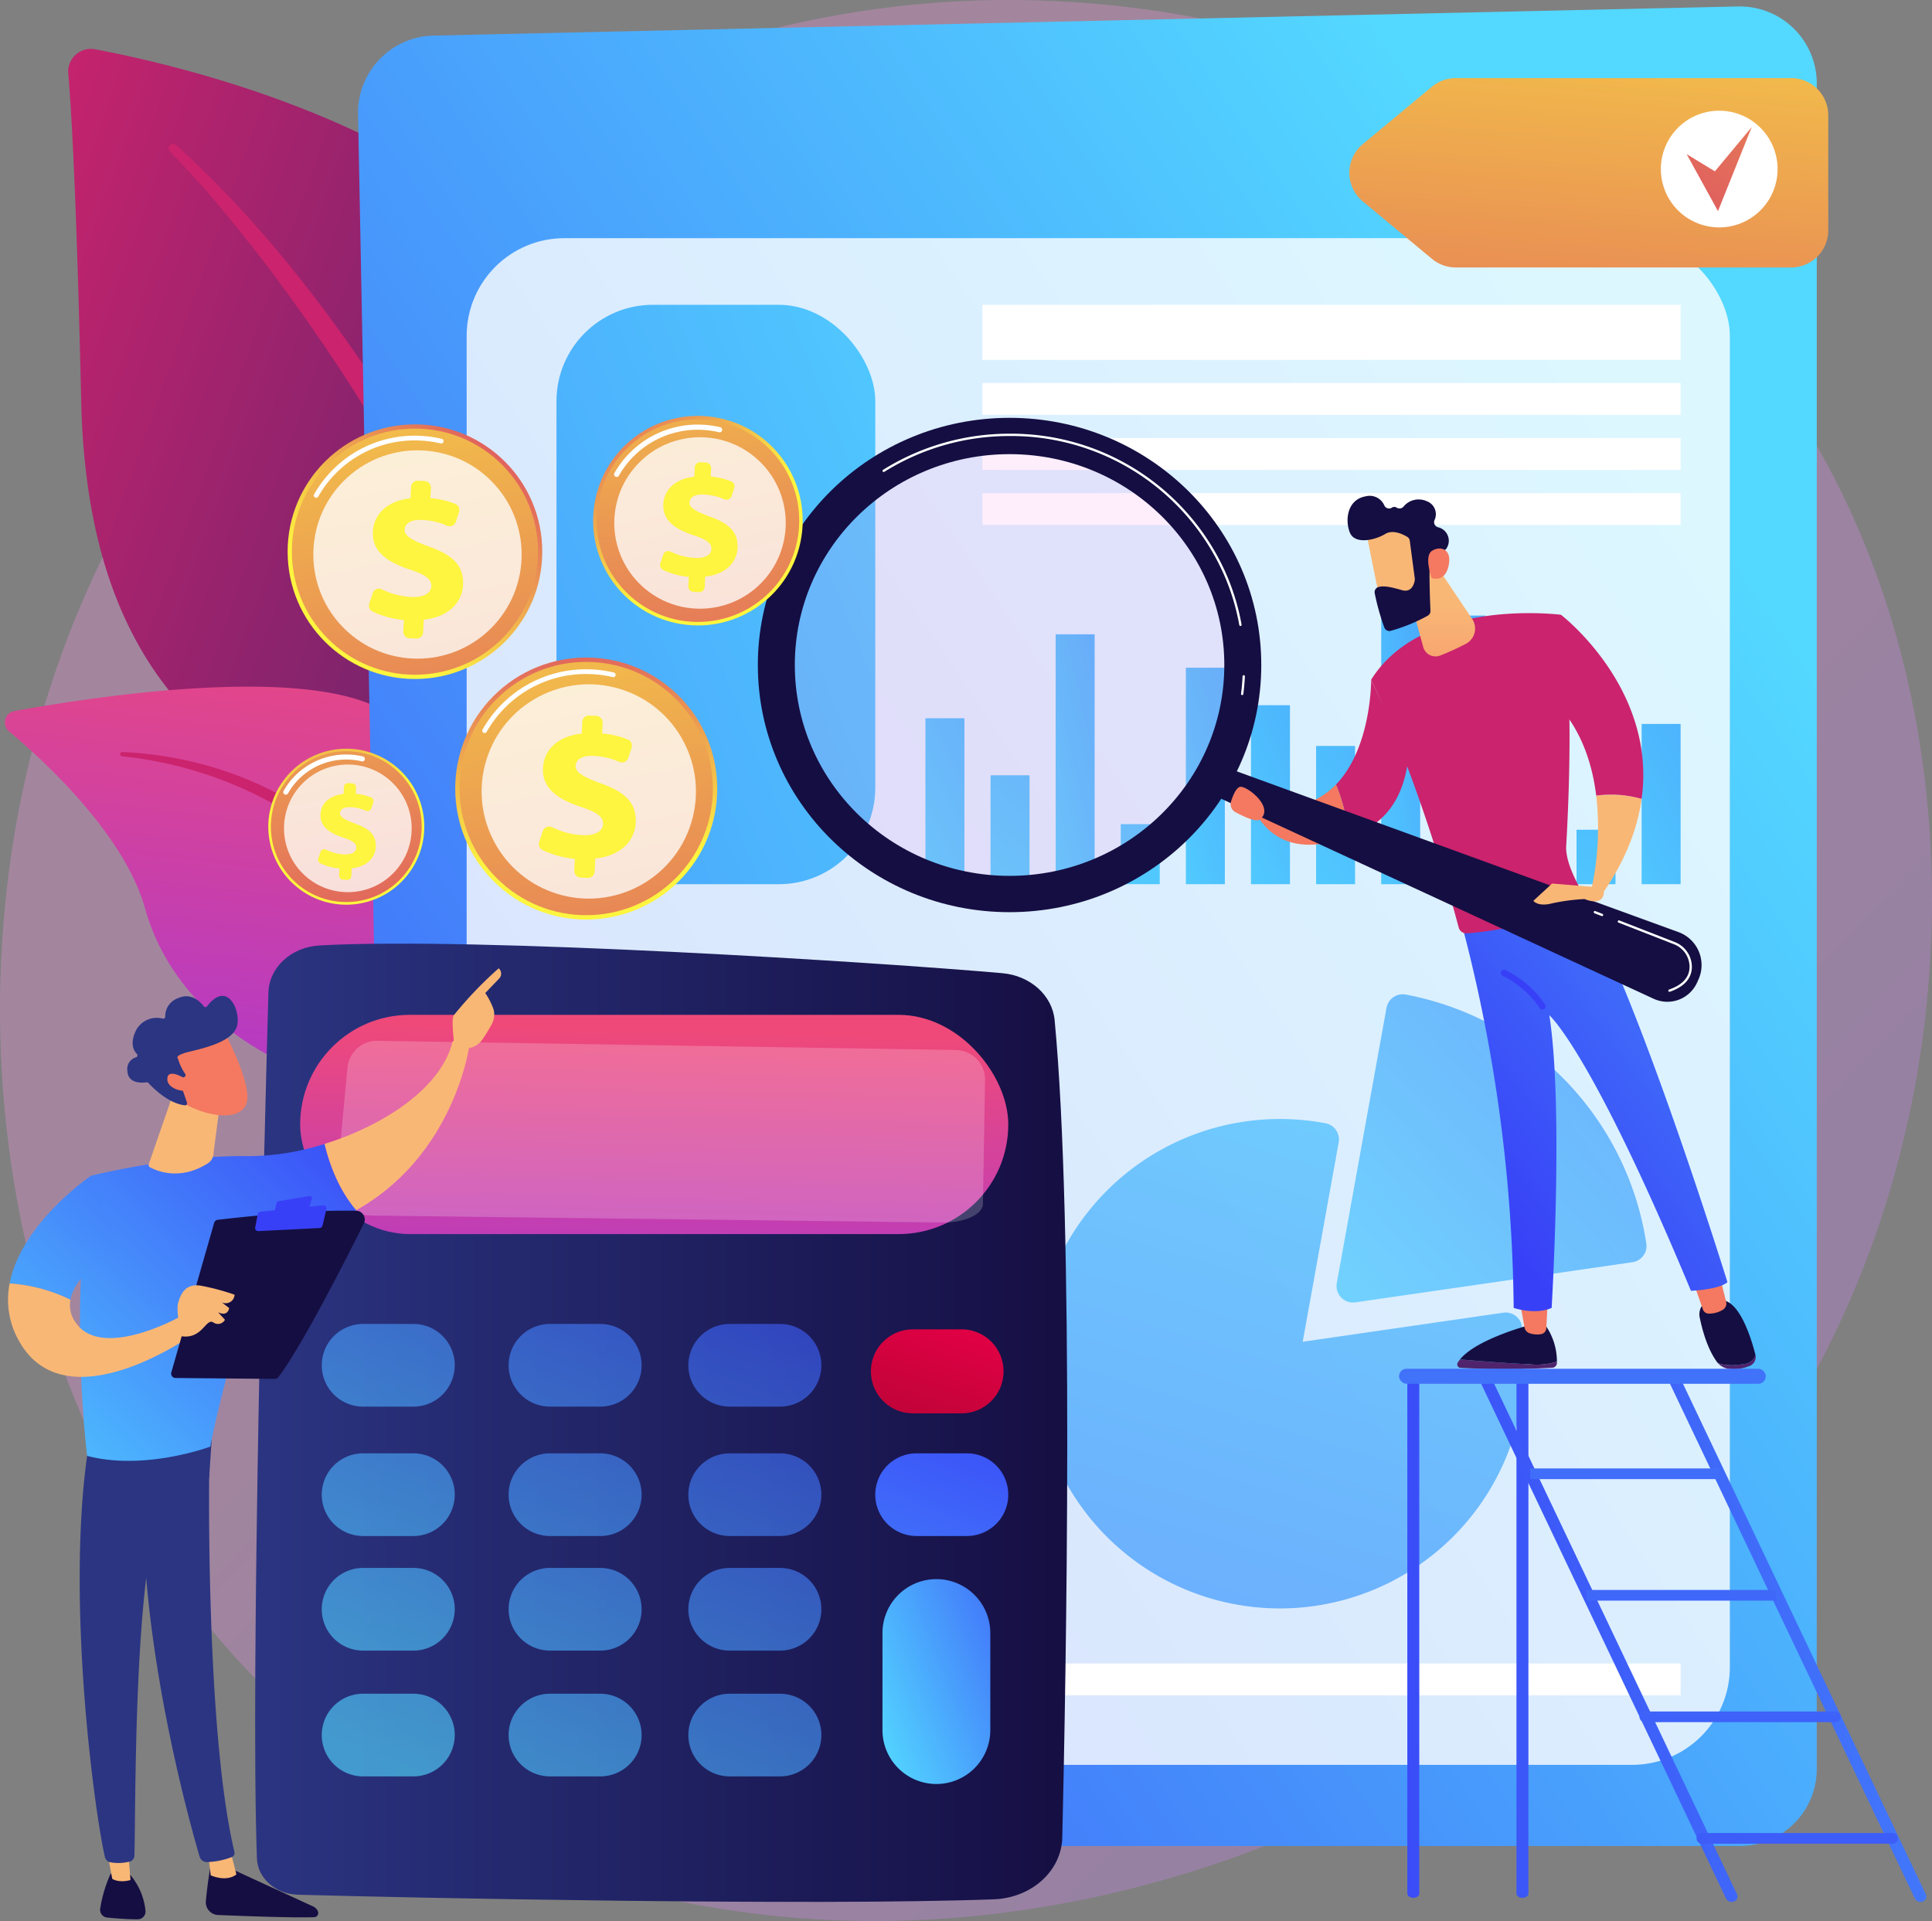 <svg xmlns="http://www.w3.org/2000/svg" xmlns:xlink="http://www.w3.org/1999/xlink" width="391.435" height="389.245" viewBox="0 0 391.435 389.245">
  <rect x="0" y="0" width="391.435" height="389.245" fill="#808080" stroke="none"/>
  <defs>
    <linearGradient id="linear-gradient" x1="1.082" y1="1.018" x2="0.336" y2="0.362" gradientUnits="objectBoundingBox">
      <stop offset="0" stop-color="#b37cff"/>
      <stop offset="1" stop-color="#f895e7"/>
    </linearGradient>
    <linearGradient id="linear-gradient-2" x1="-0.087" y1="0.034" x2="0.988" y2="0.705" gradientUnits="objectBoundingBox">
      <stop offset="0" stop-color="#cb236d"/>
      <stop offset="1" stop-color="#4c246d"/>
    </linearGradient>
    <linearGradient id="linear-gradient-3" x1="-4.517" y1="0.212" x2="-10.222" y2="1.858" xlink:href="#linear-gradient-2"/>
    <linearGradient id="linear-gradient-4" x1="0.497" y1="0.55" x2="0.551" y2="-0.078" gradientUnits="objectBoundingBox">
      <stop offset="0" stop-color="#a737d5"/>
      <stop offset="1" stop-color="#ef497a"/>
    </linearGradient>
    <linearGradient id="linear-gradient-5" x1="-4.891" y1="0.114" x2="-8.132" y2="2.456" xlink:href="#linear-gradient-2"/>
    <linearGradient id="linear-gradient-6" x1="0.867" y1="0.198" x2="-0.218" y2="1.115" gradientUnits="objectBoundingBox">
      <stop offset="0" stop-color="#53d8ff"/>
      <stop offset="1" stop-color="#3840f7"/>
    </linearGradient>
    <linearGradient id="linear-gradient-7" x1="-0.113" y1="1.858" x2="4.293" y2="-7.9" xlink:href="#linear-gradient-6"/>
    <linearGradient id="linear-gradient-8" x1="-0.054" y1="2.37" x2="4.356" y2="-12.512" xlink:href="#linear-gradient-6"/>
    <linearGradient id="linear-gradient-9" x1="-0.26" y1="1.618" x2="4.143" y2="-4.858" xlink:href="#linear-gradient-6"/>
    <linearGradient id="linear-gradient-10" x1="-0.024" y1="3.707" x2="4.396" y2="-23.351" xlink:href="#linear-gradient-6"/>
    <linearGradient id="linear-gradient-11" x1="-0.25" y1="1.773" x2="4.154" y2="-5.704" xlink:href="#linear-gradient-6"/>
    <linearGradient id="linear-gradient-12" x1="-0.217" y1="1.972" x2="4.189" y2="-7.074" xlink:href="#linear-gradient-6"/>
    <linearGradient id="linear-gradient-13" x1="-0.179" y1="2.306" x2="4.228" y2="-9.411" xlink:href="#linear-gradient-6"/>
    <linearGradient id="linear-gradient-14" x1="-0.414" y1="1.618" x2="3.988" y2="-3.768" xlink:href="#linear-gradient-6"/>
    <linearGradient id="linear-gradient-15" x1="-0.389" y1="1.716" x2="4.015" y2="-4.309" xlink:href="#linear-gradient-6"/>
    <linearGradient id="linear-gradient-16" x1="-0.341" y1="1.902" x2="4.063" y2="-5.437" xlink:href="#linear-gradient-6"/>
    <linearGradient id="linear-gradient-17" x1="-0.137" y1="4.801" x2="4.284" y2="-25.039" xlink:href="#linear-gradient-6"/>
    <linearGradient id="linear-gradient-18" x1="-0.295" y1="2.323" x2="4.112" y2="-7.783" xlink:href="#linear-gradient-6"/>
    <linearGradient id="linear-gradient-19" x1="1.592" y1="-0.304" x2="-3.424" y2="3.389" xlink:href="#linear-gradient-6"/>
    <linearGradient id="linear-gradient-20" x1="-0.329" y1="1.271" x2="2.942" y2="-1.736" xlink:href="#linear-gradient-6"/>
    <linearGradient id="linear-gradient-21" x1="0.879" y1="-0.739" x2="-0.512" y2="3.803" xlink:href="#linear-gradient-6"/>
    <linearGradient id="linear-gradient-22" y1="0.5" x2="1" y2="0.5" gradientUnits="objectBoundingBox">
      <stop offset="0" stop-color="#2b3582"/>
      <stop offset="1" stop-color="#150e42"/>
    </linearGradient>
    <linearGradient id="linear-gradient-23" x1="0.425" y1="1.505" x2="0.532" y2="0.074" xlink:href="#linear-gradient-4"/>
    <linearGradient id="linear-gradient-24" x1="-1.041" y1="2.887" x2="3.053" y2="-3.455" xlink:href="#linear-gradient-6"/>
    <linearGradient id="linear-gradient-25" x1="-1.77" y1="4.016" x2="2.324" y2="-2.325" xlink:href="#linear-gradient-6"/>
    <linearGradient id="linear-gradient-26" x1="-2.472" y1="5.102" x2="1.623" y2="-1.239" xlink:href="#linear-gradient-6"/>
    <linearGradient id="linear-gradient-27" x1="0.809" y1="-0.076" x2="-1.424" y2="4.082" gradientUnits="objectBoundingBox">
      <stop offset="0" stop-color="#e40045"/>
      <stop offset="1" stop-color="#5c0e16"/>
    </linearGradient>
    <linearGradient id="linear-gradient-28" x1="-0.555" y1="2.134" x2="3.54" y2="-4.208" xlink:href="#linear-gradient-6"/>
    <linearGradient id="linear-gradient-29" x1="-1.284" y1="3.263" x2="2.81" y2="-3.078" xlink:href="#linear-gradient-6"/>
    <linearGradient id="linear-gradient-30" x1="-1.986" y1="4.349" x2="2.109" y2="-1.992" xlink:href="#linear-gradient-6"/>
    <linearGradient id="linear-gradient-31" x1="-2.715" y1="5.479" x2="1.38" y2="-0.862" xlink:href="#linear-gradient-6"/>
    <linearGradient id="linear-gradient-32" x1="-0.124" y1="1.467" x2="3.97" y2="-4.874" xlink:href="#linear-gradient-6"/>
    <linearGradient id="linear-gradient-33" x1="-0.854" y1="2.596" x2="3.241" y2="-3.745" xlink:href="#linear-gradient-6"/>
    <linearGradient id="linear-gradient-34" x1="-1.555" y1="3.683" x2="2.539" y2="-2.659" xlink:href="#linear-gradient-6"/>
    <linearGradient id="linear-gradient-35" x1="0.348" y1="0.735" x2="4.443" y2="-5.606" xlink:href="#linear-gradient-6"/>
    <linearGradient id="linear-gradient-36" x1="-0.381" y1="1.864" x2="3.713" y2="-4.477" xlink:href="#linear-gradient-6"/>
    <linearGradient id="linear-gradient-37" x1="-1.082" y1="2.951" x2="3.012" y2="-3.391" xlink:href="#linear-gradient-6"/>
    <linearGradient id="linear-gradient-38" x1="-0.03" y1="0.905" x2="1.632" y2="-0.366" xlink:href="#linear-gradient-6"/>
    <linearGradient id="linear-gradient-39" x1="1.299" y1="-18.055" x2="0.471" y2="1.126" xlink:href="#linear-gradient-2"/>
    <linearGradient id="linear-gradient-40" x1="-43.132" x2="-42.132" xlink:href="#linear-gradient-22"/>
    <linearGradient id="linear-gradient-41" x1="-150.601" y1="0.5" x2="-149.601" y2="0.5" gradientUnits="objectBoundingBox">
      <stop offset="0" stop-color="#f9b776"/>
      <stop offset="1" stop-color="#f47960"/>
    </linearGradient>
    <linearGradient id="linear-gradient-42" x1="2.221" y1="-13.265" x2="0.416" y2="1.065" xlink:href="#linear-gradient-2"/>
    <linearGradient id="linear-gradient-43" x1="-82.324" x2="-81.324" xlink:href="#linear-gradient-22"/>
    <linearGradient id="linear-gradient-44" x1="-136.49" y1="0.5" x2="-135.49" y2="0.5" xlink:href="#linear-gradient-41"/>
    <linearGradient id="linear-gradient-45" x1="1.916" y1="-1.232" x2="0.208" y2="0.864" xlink:href="#linear-gradient-6"/>
    <linearGradient id="linear-gradient-46" x1="-17.993" y1="-0.062" x2="-21.6" y2="2.028" xlink:href="#linear-gradient-2"/>
    <linearGradient id="linear-gradient-47" x1="-95.171" y1="5.021" x2="-94.813" y2="4.213" xlink:href="#linear-gradient-6"/>
    <linearGradient id="linear-gradient-48" x1="-86.501" y1="0.1" x2="-88.89" y2="1.142" xlink:href="#linear-gradient-41"/>
    <linearGradient id="linear-gradient-49" x1="-42.184" y1="-0.503" x2="-50.11" y2="3.117" xlink:href="#linear-gradient-2"/>
    <linearGradient id="linear-gradient-50" x1="-51.9" y1="-0.121" x2="-62.512" y2="4.13" xlink:href="#linear-gradient-2"/>
    <linearGradient id="linear-gradient-51" x1="-40.014" y1="0.5" x2="-39.014" y2="0.5" xlink:href="#linear-gradient-41"/>
    <linearGradient id="linear-gradient-52" x1="-57.45" y1="-0.004" x2="-57.465" y2="1.888" xlink:href="#linear-gradient-41"/>
    <linearGradient id="linear-gradient-53" x1="-8.265" x2="-7.265" xlink:href="#linear-gradient-22"/>
    <linearGradient id="linear-gradient-54" x1="-7.035" y1="0.5" x2="-6.035" y2="0.5" xlink:href="#linear-gradient"/>
    <linearGradient id="linear-gradient-55" x1="-7.611" y1="0.78" x2="-6.221" y2="-0.88" xlink:href="#linear-gradient-22"/>
    <linearGradient id="linear-gradient-56" x1="-71.343" y1="8.231" x2="-72.863" y2="9.568" xlink:href="#linear-gradient-41"/>
    <linearGradient id="linear-gradient-57" x1="-47.057" y1="0.423" x2="-44.086" y2="0.704" xlink:href="#linear-gradient-22"/>
    <linearGradient id="linear-gradient-58" x1="-201.53" y1="25.387" x2="-198.239" y2="23.031" xlink:href="#linear-gradient-41"/>
    <linearGradient id="linear-gradient-59" x1="-59.812" y1="-1.222" x2="-61.505" y2="3.818" xlink:href="#linear-gradient-41"/>
    <linearGradient id="linear-gradient-60" x1="-108.538" y1="0.5" x2="-107.538" y2="0.5" xlink:href="#linear-gradient-41"/>
    <linearGradient id="linear-gradient-61" x1="37.471" y1="-0.484" x2="34.635" y2="6.012" xlink:href="#linear-gradient-22"/>
    <linearGradient id="linear-gradient-62" x1="145.058" y1="0.5" x2="146.058" y2="0.5" xlink:href="#linear-gradient-41"/>
    <linearGradient id="linear-gradient-63" x1="43.249" y1="0.802" x2="48.135" y2="-0.514" xlink:href="#linear-gradient-22"/>
    <linearGradient id="linear-gradient-64" x1="93.497" y1="-2.223" x2="86.48" y2="5.384" xlink:href="#linear-gradient-22"/>
    <linearGradient id="linear-gradient-65" x1="168.011" y1="0.5" x2="169.011" y2="0.5" xlink:href="#linear-gradient-41"/>
    <linearGradient id="linear-gradient-66" x1="30.587" y1="0.721" x2="34.028" y2="-0.571" xlink:href="#linear-gradient-22"/>
    <linearGradient id="linear-gradient-67" x1="-0.308" y1="1.195" x2="0.938" y2="-0.279" xlink:href="#linear-gradient-6"/>
    <linearGradient id="linear-gradient-68" x1="28.394" y1="0.5" x2="29.394" y2="0.5" xlink:href="#linear-gradient-41"/>
    <linearGradient id="linear-gradient-69" x1="32.098" y1="1.605" x2="34.098" y2="4.278" xlink:href="#linear-gradient-41"/>
    <linearGradient id="linear-gradient-70" x1="205.093" y1="0.706" x2="207.112" y2="-1.072" xlink:href="#linear-gradient-41"/>
    <linearGradient id="linear-gradient-71" x1="-0.88" y1="2.311" x2="2.25" y2="-1.458" xlink:href="#linear-gradient-6"/>
    <linearGradient id="linear-gradient-72" x1="22.437" y1="0.5" x2="23.437" y2="0.5" xlink:href="#linear-gradient-41"/>
    <linearGradient id="linear-gradient-73" x1="22.528" y1="0.437" x2="21.455" y2="0.538" xlink:href="#linear-gradient-22"/>
    <linearGradient id="linear-gradient-74" x1="110.76" y1="-3.497" x2="110.187" y2="1.805" xlink:href="#linear-gradient-6"/>
    <linearGradient id="linear-gradient-75" x1="58.127" y1="-1.235" x2="57.983" y2="1.146" xlink:href="#linear-gradient-6"/>
    <linearGradient id="linear-gradient-76" x1="72.018" y1="0.5" x2="73.018" y2="0.5" xlink:href="#linear-gradient-41"/>
    <linearGradient id="linear-gradient-77" x1="56.749" y1="0.5" x2="57.749" y2="0.5" xlink:href="#linear-gradient-41"/>
    <linearGradient id="linear-gradient-78" x1="-10.978" y1="10.368" x2="-11.299" y2="9.303" xlink:href="#linear-gradient-41"/>
    <linearGradient id="linear-gradient-79" x1="-8.261" y1="6.838" x2="-8.056" y2="8.017" xlink:href="#linear-gradient-22"/>
    <linearGradient id="linear-gradient-80" x1="-36.999" y1="47.802" x2="-37.942" y2="43.155" xlink:href="#linear-gradient-41"/>
    <linearGradient id="linear-gradient-81" x1="67.32" y1="-1.055" x2="-5.905" y2="0.649" xlink:href="#linear-gradient-6"/>
    <linearGradient id="linear-gradient-82" x1="62.765" y1="-0.938" x2="-10.461" y2="0.753" xlink:href="#linear-gradient-6"/>
    <linearGradient id="linear-gradient-83" x1="2.828" y1="-0.673" x2="-0.508" y2="1.004" xlink:href="#linear-gradient-6"/>
    <linearGradient id="linear-gradient-84" x1="3.191" y1="-0.854" x2="-0.156" y2="0.828" xlink:href="#linear-gradient-6"/>
    <linearGradient id="linear-gradient-85" x1="2.121" y1="-39.747" x2="-0.3" y2="20.368" xlink:href="#linear-gradient-6"/>
    <linearGradient id="linear-gradient-86" x1="3.742" y1="-58.08" x2="-0.881" y2="25.443" xlink:href="#linear-gradient-6"/>
    <linearGradient id="linear-gradient-87" x1="3.917" y1="-61.245" x2="-0.705" y2="22.278" xlink:href="#linear-gradient-6"/>
    <linearGradient id="linear-gradient-88" x1="3.873" y1="-64.282" x2="-0.476" y2="19.241" xlink:href="#linear-gradient-6"/>
    <linearGradient id="linear-gradient-89" x1="4.036" y1="-67.41" x2="-0.313" y2="16.113" xlink:href="#linear-gradient-6"/>
    <linearGradient id="linear-gradient-90" x1="0.948" y1="-1.673" x2="-0.009" y2="3.291" gradientUnits="objectBoundingBox">
      <stop offset="0" stop-color="#fdf53f"/>
      <stop offset="1" stop-color="#d93c65"/>
    </linearGradient>
    <linearGradient id="linear-gradient-91" x1="3.854" y1="-5.189" x2="-0.737" y2="2.245" xlink:href="#linear-gradient-90"/>
    <linearGradient id="linear-gradient-92" x1="-1.424" y1="-1.41" x2="-0.754" y2="-2.188" xlink:href="#linear-gradient-90"/>
    <linearGradient id="linear-gradient-93" x1="-0.405" y1="-2.868" x2="-2.456" y2="0.231" xlink:href="#linear-gradient-90"/>
    <linearGradient id="linear-gradient-94" x1="-12.911" y1="-4.805" x2="-15.63" y2="-2.083" xlink:href="#linear-gradient-90"/>
    <linearGradient id="linear-gradient-95" x1="-1" y1="-0.375" x2="-0.329" y2="-1.153" xlink:href="#linear-gradient-90"/>
    <linearGradient id="linear-gradient-96" x1="0.034" y1="-1.797" x2="-2.017" y2="1.302" xlink:href="#linear-gradient-90"/>
    <linearGradient id="linear-gradient-97" x1="-8.355" y1="-3.096" x2="-11.074" y2="-0.373" xlink:href="#linear-gradient-90"/>
    <linearGradient id="linear-gradient-98" x1="-0.931" y1="-0.363" x2="-0.261" y2="-1.141" xlink:href="#linear-gradient-90"/>
    <linearGradient id="linear-gradient-99" x1="0.105" y1="-1.785" x2="-1.946" y2="1.314" xlink:href="#linear-gradient-90"/>
    <linearGradient id="linear-gradient-100" x1="-7.41" y1="-3.416" x2="-10.129" y2="-0.694" xlink:href="#linear-gradient-90"/>
    <linearGradient id="linear-gradient-101" x1="-1.185" y1="-0.803" x2="-0.514" y2="-1.581" xlink:href="#linear-gradient-90"/>
    <linearGradient id="linear-gradient-102" x1="-0.157" y1="-2.24" x2="-2.208" y2="0.859" xlink:href="#linear-gradient-90"/>
    <linearGradient id="linear-gradient-103" x1="-10.736" y1="-4.37" x2="-13.455" y2="-1.648" xlink:href="#linear-gradient-90"/>
  </defs>
  <g id="Grupo_907037" data-name="Grupo 907037" transform="translate(-447.123 -455)">
    <path id="Trazado_641159" data-name="Trazado 641159" d="M822.151,717.967c-37.977,88.091-139.141,137.44-226.87,124.128-14.275-2.166-53.411-8.618-88.061-39.059-66.7-58.6-80.968-174.636-27.161-256.409,39.162-59.516,109.364-93.254,176.07-91.567,14.368.363,69.434,2.6,117.828,41.914a179.751,179.751,0,0,1,36.915,41.261C844.049,589.347,846.9,660.557,822.151,717.967Z" transform="translate(0 0)" opacity="0.3" fill="url(#linear-gradient)"/>
    <g id="Grupo_906991" data-name="Grupo 906991" transform="translate(448.103 464.903)">
      <g id="Grupo_906989" data-name="Grupo 906989" transform="translate(12.834)">
        <path id="Trazado_641160" data-name="Trazado 641160" d="M636.853,750.145s1.155-48.571-21.216-61.571-64.907-21.127-66.5-90.87c-.934-40.831-1.944-58.683-2.621-66.467a4.6,4.6,0,0,1,5.43-4.923c21.187,3.991,90.016,20.42,104.447,67.4C673.5,649.407,636.853,750.145,636.853,750.145Z" transform="translate(-546.497 -526.232)" fill="url(#linear-gradient-2)"/>
        <path id="Trazado_641161" data-name="Trazado 641161" d="M694.262,665.025c23.257,20.742,50.15,57.452,64.485,94.162,1.84,6.05,7.222,18.916,9.559,41.776,2.087,19.065,1.05,39.211-1.481,52.547a1.554,1.554,0,0,1-1.816,1.237,1.576,1.576,0,0,1-1.244-1.785,213.07,213.07,0,0,0-4.933-76.732c-8.463-31.419-27.338-61.881-46.861-87.717l-2.009-2.544c-15.126-19.425-18.31-19.568-16.9-20.922A.885.885,0,0,1,694.262,665.025Z" transform="translate(-672.429 -645.539)" fill="url(#linear-gradient-3)"/>
      </g>
      <g id="Grupo_906990" data-name="Grupo 906990" transform="translate(0 129.232)">
        <path id="Trazado_641162" data-name="Trazado 641162" d="M593.318,1643.913c3.027,1.484-28.654-38.355-38.578-100.925-4.676-29.485-4.738-66.427-21.533-80.663-13.979-11.848-61.546-4.368-77.11-1.525a2.334,2.334,0,0,0-1.086,4.083c7.464,6.268,23.43,21.054,27.59,35.954,5.483,19.641,24.156,32.133,40.873,35.514s26.016,6.662,34.16,33.4S584.718,1639.7,593.318,1643.913Z" transform="translate(-454.176 -1455.848)" fill="url(#linear-gradient-4)"/>
        <path id="Trazado_641163" data-name="Trazado 641163" d="M622.7,1551.165c19.857.832,41.173,9.89,51.989,26.881l1.021,1.621c2.358,3.8,15.722,30.828,23.144,53.231a.533.533,0,0,1-.338.673.543.543,0,0,1-.667-.319c-5.171-12.656-12.6-28.7-18.514-40.7-6.344-13.094-10.783-21.961-25.252-30.455a80.563,80.563,0,0,0-31.445-10.08.427.427,0,0,1,.061-.852Z" transform="translate(-598.885 -1537.914)" fill="url(#linear-gradient-5)"/>
      </g>
    </g>
    <g id="Grupo_906996" data-name="Grupo 906996" transform="translate(519.665 456.298)">
      <path id="Trazado_641164" data-name="Trazado 641164" d="M1249.066,837.08H990.829A15.61,15.61,0,0,1,975.4,821.594l-6.443-335.239a15.636,15.636,0,0,1,15.094-16.1l264.68-5.912a15.608,15.608,0,0,1,15.77,15.792V821.283A15.618,15.618,0,0,1,1249.066,837.08Z" transform="translate(-968.952 -464.335)" fill="url(#linear-gradient-6)"/>
      <rect id="Rectángulo_296080" data-name="Rectángulo 296080" width="255.931" height="309.348" rx="19.804" transform="translate(22.006 46.96)" fill="#fff" opacity="0.8"/>
      <g id="Grupo_906992" data-name="Grupo 906992" transform="translate(126.492 60.461)">
        <rect id="Rectángulo_296081" data-name="Rectángulo 296081" width="141.467" height="11.153" fill="#fff"/>
        <rect id="Rectángulo_296082" data-name="Rectángulo 296082" width="141.467" height="6.457" transform="translate(0 15.849)" fill="#fff"/>
        <rect id="Rectángulo_296083" data-name="Rectángulo 296083" width="141.467" height="6.457" transform="translate(0 27.002)" fill="#fff"/>
        <rect id="Rectángulo_296084" data-name="Rectángulo 296084" width="141.467" height="6.457" transform="translate(0 38.155)" fill="#fff"/>
      </g>
      <g id="Grupo_906993" data-name="Grupo 906993" transform="translate(40.203 200.167)">
        <rect id="Rectángulo_296085" data-name="Rectángulo 296085" width="81.006" height="11.153" fill="#fff"/>
        <rect id="Rectángulo_296086" data-name="Rectángulo 296086" width="81.006" height="6.457" transform="translate(0 15.849)" fill="#fff"/>
        <rect id="Rectángulo_296087" data-name="Rectángulo 296087" width="81.006" height="6.457" transform="translate(0 27.002)" fill="#fff"/>
        <rect id="Rectángulo_296088" data-name="Rectángulo 296088" width="81.006" height="6.457" transform="translate(0 38.155)" fill="#fff"/>
      </g>
      <g id="Grupo_906994" data-name="Grupo 906994" transform="translate(114.959 116.994)">
        <rect id="Rectángulo_296089" data-name="Rectángulo 296089" width="7.895" height="33.626" transform="translate(0 27.241)" fill="url(#linear-gradient-7)"/>
        <rect id="Rectángulo_296090" data-name="Rectángulo 296090" width="7.895" height="22.069" transform="translate(13.191 38.798)" fill="url(#linear-gradient-8)"/>
        <rect id="Rectángulo_296091" data-name="Rectángulo 296091" width="7.895" height="50.631" transform="translate(26.383 10.236)" fill="url(#linear-gradient-9)"/>
        <rect id="Rectángulo_296092" data-name="Rectángulo 296092" width="7.895" height="12.163" transform="translate(39.574 48.703)" fill="url(#linear-gradient-10)"/>
        <rect id="Rectángulo_296093" data-name="Rectángulo 296093" width="7.895" height="43.862" transform="translate(52.766 17.005)" fill="url(#linear-gradient-11)"/>
        <rect id="Rectángulo_296094" data-name="Rectángulo 296094" width="7.895" height="36.267" transform="translate(65.957 24.599)" fill="url(#linear-gradient-12)"/>
        <rect id="Rectángulo_296095" data-name="Rectángulo 296095" width="7.895" height="28.013" transform="translate(79.148 32.854)" fill="url(#linear-gradient-13)"/>
        <rect id="Rectángulo_296096" data-name="Rectángulo 296096" width="7.895" height="60.867" transform="translate(92.34)" fill="url(#linear-gradient-14)"/>
        <rect id="Rectángulo_296097" data-name="Rectángulo 296097" width="7.895" height="54.428" transform="translate(105.531 6.439)" fill="url(#linear-gradient-15)"/>
        <rect id="Rectángulo_296098" data-name="Rectángulo 296098" width="7.895" height="44.687" transform="translate(118.722 16.179)" fill="url(#linear-gradient-16)"/>
        <rect id="Rectángulo_296099" data-name="Rectángulo 296099" width="7.895" height="11.035" transform="translate(131.914 49.832)" fill="url(#linear-gradient-17)"/>
        <rect id="Rectángulo_296100" data-name="Rectángulo 296100" width="7.895" height="32.47" transform="translate(145.105 28.396)" fill="url(#linear-gradient-18)"/>
      </g>
      <rect id="Rectángulo_296101" data-name="Rectángulo 296101" width="227.756" height="6.457" transform="translate(40.203 335.763)" fill="#fff"/>
      <rect id="Rectángulo_296102" data-name="Rectángulo 296102" width="64.592" height="117.4" rx="19.547" transform="translate(40.203 60.461)" fill="url(#linear-gradient-19)"/>
      <rect id="Rectángulo_296103" data-name="Rectángulo 296103" width="80.419" height="69.266" rx="17" transform="translate(40.79 256.518)" fill="#fff" opacity="0.57"/>
      <g id="Grupo_906995" data-name="Grupo 906995" transform="translate(137.219 200.167)" opacity="0.76">
        <path id="Trazado_641165" data-name="Trazado 641165" d="M2398.375,1966.675a3.337,3.337,0,0,1-3.285-3.931l10.072-55.785a3.338,3.338,0,0,1,3.9-2.687,60.7,60.7,0,0,1,48.74,50.427,3.338,3.338,0,0,1-2.821,3.806l-56.131,8.135A3.327,3.327,0,0,1,2398.375,1966.675Z" transform="translate(-2334.008 -1904.215)" fill="url(#linear-gradient-20)"/>
        <path id="Trazado_641166" data-name="Trazado 641166" d="M2005.611,2185.166a49.587,49.587,0,1,1,9.212-98.306,3.337,3.337,0,0,1,2.667,3.873l-7.294,40.4,40.654-5.892a3.343,3.343,0,0,1,3.778,2.8,49.624,49.624,0,0,1-49.017,57.124Z" transform="translate(-1956.024 -2060.722)" fill="url(#linear-gradient-21)"/>
      </g>
    </g>
    <g id="Grupo_907001" data-name="Grupo 907001" transform="translate(498.818 646.2)">
      <g id="Grupo_907000" data-name="Grupo 907000" transform="translate(0 0)">
        <g id="Grupo_906997" data-name="Grupo 906997">
          <path id="Trazado_641167" data-name="Trazado 641167" d="M821.68,1840.274c-.866,30.937-3.676,137.649-2.335,175.465.142,4.006,3.77,7.222,8.295,7.353,22.38.648,104.425,2.292,141.032.932,7.625-.284,13.688-5.751,13.846-12.506.761-32.472,2.439-123.8-1.55-165.642-.478-5.013-4.922-9.005-10.576-9.506-24.373-2.159-106.771-7.435-138.4-5.618C826.291,1831.079,821.821,1835.216,821.68,1840.274Z" transform="translate(-818.989 -1830.377)" fill="url(#linear-gradient-22)"/>
          <rect id="Rectángulo_296104" data-name="Rectángulo 296104" width="143.469" height="44.424" rx="22.212" transform="translate(9.119 14.434)" fill="url(#linear-gradient-23)"/>
          <path id="Trazado_641168" data-name="Trazado 641168" d="M1065.883,1975.747a6,6,0,0,0-4.218-1.828l-117.21-1.862a6,6,0,0,0-6.07,5.44l-2.435,26c-.2,2.129,3.3,3.922,7.769,3.976l115.234,1.4c4.459.054,8.145-1.646,8.182-3.775l.435-25.075A6,6,0,0,0,1065.883,1975.747Z" transform="translate(-919.684 -1952.361)" fill="#fff" opacity="0.2"/>
        </g>
        <path id="Trazado_641169" data-name="Trazado 641169" d="M942.966,2393.111a8.375,8.375,0,0,1-8.375,8.375H924.4a8.375,8.375,0,0,1-8.375-8.375h0a8.375,8.375,0,0,1,8.375-8.375h10.2a8.375,8.375,0,0,1,8.375,8.375Z" transform="translate(-902.531 -2307.671)" opacity="0.63" fill="url(#linear-gradient-24)"/>
        <path id="Trazado_641170" data-name="Trazado 641170" d="M1215.38,2393.111a8.375,8.375,0,0,1-8.375,8.375h-10.2a8.375,8.375,0,0,1-8.375-8.375h0a8.375,8.375,0,0,1,8.375-8.375H1207a8.375,8.375,0,0,1,8.375,8.375Z" transform="translate(-1137.075 -2307.671)" opacity="0.63" fill="url(#linear-gradient-25)"/>
        <path id="Trazado_641171" data-name="Trazado 641171" d="M1477.317,2393.111a8.375,8.375,0,0,1-8.375,8.375h-10.2a8.375,8.375,0,0,1-8.375-8.375h0a8.375,8.375,0,0,1,8.375-8.375h10.2a8.375,8.375,0,0,1,8.375,8.375Z" transform="translate(-1362.599 -2307.671)" opacity="0.63" fill="url(#linear-gradient-26)"/>
        <path id="Trazado_641172" data-name="Trazado 641172" d="M1743.275,2401.115a8.511,8.511,0,0,1-8.511,8.511h-9.855a8.511,8.511,0,0,1-8.511-8.511h0a8.511,8.511,0,0,1,8.511-8.511h9.855a8.511,8.511,0,0,1,8.511,8.511Z" transform="translate(-1591.644 -2314.446)" fill="url(#linear-gradient-27)"/>
        <path id="Trazado_641173" data-name="Trazado 641173" d="M942.966,2581.706a8.375,8.375,0,0,1-8.375,8.375H924.4a8.375,8.375,0,0,1-8.375-8.375h0a8.375,8.375,0,0,1,8.375-8.375h10.2a8.375,8.375,0,0,1,8.375,8.375Z" transform="translate(-902.531 -2470.048)" opacity="0.63" fill="url(#linear-gradient-28)"/>
        <path id="Trazado_641174" data-name="Trazado 641174" d="M1215.38,2581.706a8.375,8.375,0,0,1-8.375,8.375h-10.2a8.375,8.375,0,0,1-8.375-8.375h0a8.375,8.375,0,0,1,8.375-8.375H1207a8.375,8.375,0,0,1,8.375,8.375Z" transform="translate(-1137.075 -2470.048)" opacity="0.63" fill="url(#linear-gradient-29)"/>
        <path id="Trazado_641175" data-name="Trazado 641175" d="M1477.317,2581.706a8.375,8.375,0,0,1-8.375,8.375h-10.2a8.375,8.375,0,0,1-8.375-8.375h0a8.375,8.375,0,0,1,8.375-8.375h10.2a8.375,8.375,0,0,1,8.375,8.375Z" transform="translate(-1362.599 -2470.048)" opacity="0.63" fill="url(#linear-gradient-30)"/>
        <path id="Trazado_641176" data-name="Trazado 641176" d="M1749.732,2581.706a8.375,8.375,0,0,1-8.375,8.375h-10.2a8.375,8.375,0,0,1-8.375-8.375h0a8.375,8.375,0,0,1,8.375-8.375h10.2a8.375,8.375,0,0,1,8.375,8.375Z" transform="translate(-1597.143 -2470.048)" fill="url(#linear-gradient-31)"/>
        <g id="Grupo_906998" data-name="Grupo 906998" transform="translate(13.489 126.502)">
          <path id="Trazado_641177" data-name="Trazado 641177" d="M942.966,2748.732a8.375,8.375,0,0,1-8.375,8.375H924.4a8.375,8.375,0,0,1-8.375-8.375h0a8.375,8.375,0,0,1,8.375-8.375h10.2a8.375,8.375,0,0,1,8.375,8.375Z" transform="translate(-916.02 -2740.357)" opacity="0.63" fill="url(#linear-gradient-32)"/>
          <path id="Trazado_641178" data-name="Trazado 641178" d="M1215.38,2748.732a8.375,8.375,0,0,1-8.375,8.375h-10.2a8.375,8.375,0,0,1-8.375-8.375h0a8.375,8.375,0,0,1,8.375-8.375H1207a8.375,8.375,0,0,1,8.375,8.375Z" transform="translate(-1150.564 -2740.357)" opacity="0.63" fill="url(#linear-gradient-33)"/>
          <path id="Trazado_641179" data-name="Trazado 641179" d="M1477.317,2748.732a8.375,8.375,0,0,1-8.375,8.375h-10.2a8.375,8.375,0,0,1-8.375-8.375h0a8.375,8.375,0,0,1,8.375-8.375h10.2a8.375,8.375,0,0,1,8.375,8.375Z" transform="translate(-1376.087 -2740.357)" opacity="0.63" fill="url(#linear-gradient-34)"/>
        </g>
        <g id="Grupo_906999" data-name="Grupo 906999" transform="translate(13.489 151.991)">
          <path id="Trazado_641180" data-name="Trazado 641180" d="M942.966,2932.088a8.375,8.375,0,0,1-8.375,8.375H924.4a8.375,8.375,0,0,1-8.375-8.375h0a8.375,8.375,0,0,1,8.375-8.375h10.2a8.375,8.375,0,0,1,8.375,8.375Z" transform="translate(-916.02 -2923.713)" opacity="0.63" fill="url(#linear-gradient-35)"/>
          <path id="Trazado_641181" data-name="Trazado 641181" d="M1215.38,2932.088a8.375,8.375,0,0,1-8.375,8.375h-10.2a8.375,8.375,0,0,1-8.375-8.375h0a8.375,8.375,0,0,1,8.375-8.375H1207a8.375,8.375,0,0,1,8.375,8.375Z" transform="translate(-1150.564 -2923.713)" opacity="0.63" fill="url(#linear-gradient-36)"/>
          <path id="Trazado_641182" data-name="Trazado 641182" d="M1477.317,2932.088a8.375,8.375,0,0,1-8.375,8.375h-10.2a8.375,8.375,0,0,1-8.375-8.375h0a8.375,8.375,0,0,1,8.375-8.375h10.2a8.375,8.375,0,0,1,8.375,8.375Z" transform="translate(-1376.087 -2923.713)" opacity="0.63" fill="url(#linear-gradient-37)"/>
        </g>
        <path id="Rectángulo_296105" data-name="Rectángulo 296105" d="M10.924,0h0A10.924,10.924,0,0,1,21.848,10.924V30.587A10.924,10.924,0,0,1,10.924,41.511h0A10.924,10.924,0,0,1,0,30.587V10.924A10.924,10.924,0,0,1,10.924,0Z" transform="translate(127.099 128.772)" fill="url(#linear-gradient-38)"/>
      </g>
    </g>
    <g id="Grupo_907009" data-name="Grupo 907009" transform="translate(600.665 539.665)">
      <g id="Grupo_907007" data-name="Grupo 907007" transform="translate(100.592 29.51)">
        <g id="Grupo_907002" data-name="Grupo 907002" transform="translate(41.105 149.3)">
          <path id="Trazado_641183" data-name="Trazado 641183" d="M2571.463,2436.4c3.462.3,9.47.785,14.207.994a13.669,13.669,0,0,0,5.43-.531c0,.106,0,.207-.009.3a.98.98,0,0,1-.931.925,166.525,166.525,0,0,1-18.6.019.7.7,0,0,1-.568-1.048A5.726,5.726,0,0,1,2571.463,2436.4Z" transform="translate(-2570.892 -2424.426)" fill="url(#linear-gradient-39)"/>
          <path id="Trazado_641184" data-name="Trazado 641184" d="M2589.2,2394.1c-4.736-.208-10.745-.695-14.207-.994,3.4-4.176,14.207-6.99,14.207-6.99h3.051a12.8,12.8,0,0,1,2.379,7.453A13.674,13.674,0,0,1,2589.2,2394.1Z" transform="translate(-2574.426 -2381.133)" fill="url(#linear-gradient-40)"/>
          <path id="Trazado_641185" data-name="Trazado 641185" d="M2667.581,2350.282l-.286,5.65a1.291,1.291,0,0,1-1.1,1.214,5.018,5.018,0,0,1-2.292-.19,1.527,1.527,0,0,1-1.026-1.174l-.987-5.5Z" transform="translate(-2649.239 -2350.282)" fill="url(#linear-gradient-41)"/>
        </g>
        <g id="Grupo_907004" data-name="Grupo 907004" transform="translate(88.831 144.02)">
          <g id="Grupo_907003" data-name="Grupo 907003" transform="translate(1.344 5.244)">
            <path id="Trazado_641186" data-name="Trazado 641186" d="M2955.565,2431.951a2.74,2.74,0,0,0,2.466-1.823l.006.022a1.951,1.951,0,0,1-1.315,2.225,8.579,8.579,0,0,1-3.64.57,3.619,3.619,0,0,1-2.729-1.258l-.009-.012C2951.474,2432.234,2953.062,2432.3,2955.565,2431.951Z" transform="translate(-2946.664 -2418.991)" fill="url(#linear-gradient-42)"/>
            <path id="Trazado_641187" data-name="Trazado 641187" d="M2925.7,2350.018h2.516c3.833-.078,6.239,8.006,7.027,11.136a2.74,2.74,0,0,1-2.465,1.823c-2.5.35-4.091.284-5.222-.276-2.071-2.725-3.1-6.716-3.591-9.044A3.176,3.176,0,0,1,2925.7,2350.018Z" transform="translate(-2923.878 -2350.018)" fill="url(#linear-gradient-43)"/>
          </g>
          <path id="Trazado_641188" data-name="Trazado 641188" d="M2919.569,2312.3l1.4,5.557a1.508,1.508,0,0,1-.785,1.709,5.356,5.356,0,0,1-2.893.7,1.261,1.261,0,0,1-1.028-.841l-2.051-5.846Z" transform="translate(-2914.209 -2312.298)" fill="url(#linear-gradient-44)"/>
        </g>
        <path id="Trazado_641189" data-name="Trazado 641189" d="M2632.093,1834.494c-1.739,1.542-7.393,1.746-7.393,1.746-20.367-48.884-28.7-55.829-28.7-55.829,2.941,18.451.474,59.3.474,59.3-3.361,1.483-7.694,0-7.694,0a314.856,314.856,0,0,0-10.4-77.318c13.766-.309,21.086-5.02,23.477-6.911C2613.333,1773.982,2632.093,1834.494,2632.093,1834.494Z" transform="translate(-2536.235 -1688.868)" fill="url(#linear-gradient-45)"/>
        <path id="Trazado_641190" data-name="Trazado 641190" d="M2483.963,1349.019c2.605,13,1.671,36.258,1.058,46.869-.172,2.982,1.909,7.117,3.592,9.937a.884.884,0,0,1-.357,1.244,61.362,61.362,0,0,1-23.423,6.494,1.577,1.577,0,0,1-1.587-1.179c-8.205-30.637-17.736-50.214-17.736-50.214C2456.033,1345.368,2483.963,1349.019,2483.963,1349.019Z" transform="translate(-2421.836 -1338.622)" fill="url(#linear-gradient-46)"/>
        <path id="Trazado_641191" data-name="Trazado 641191" d="M2642.772,1876.527a.652.652,0,0,0,.557-.991,20.46,20.46,0,0,0-8.075-7.011.652.652,0,1,0-.567,1.175,19.507,19.507,0,0,1,7.528,6.514A.652.652,0,0,0,2642.772,1876.527Z" transform="translate(-2584.396 -1786.141)" fill="url(#linear-gradient-47)"/>
        <g id="Grupo_907005" data-name="Grupo 907005" transform="translate(59.216 10.397)">
          <path id="Trazado_641192" data-name="Trazado 641192" d="M2776.895,1613.813c-.837,6.054-3.31,12.659-8.256,19.673l-1.88-1.533a58.08,58.08,0,0,0,.937-18.8A22.5,22.5,0,0,1,2776.895,1613.813Z" transform="translate(-2757.641 -1576.513)" fill="url(#linear-gradient-48)"/>
          <path id="Trazado_641193" data-name="Trazado 641193" d="M2701.176,1367.13l2.91-16.036s19.445,14.863,16.343,37.3a22.5,22.5,0,0,0-9.2-.662C2710.341,1380.532,2707.685,1372.716,2701.176,1367.13Z" transform="translate(-2701.176 -1351.094)" fill="url(#linear-gradient-49)"/>
        </g>
        <g id="Grupo_907006" data-name="Grupo 907006" transform="translate(0 23.549)">
          <path id="Trazado_641194" data-name="Trazado 641194" d="M2401.39,1445.7l7.505,16.164c-1.213,9.759-6.456,13.979-12.109,15.6a34.28,34.28,0,0,0-2.521-10.527C2401.489,1459.475,2401.39,1445.7,2401.39,1445.7Z" transform="translate(-2377.715 -1445.697)" fill="url(#linear-gradient-50)"/>
          <path id="Trazado_641195" data-name="Trazado 641195" d="M2291.761,1598.45a34.3,34.3,0,0,1,2.521,10.527c-15.081,5.851-19.071-5.5-19.071-5.5l2.787-.492C2284.292,1603.651,2288.689,1601.622,2291.761,1598.45Z" transform="translate(-2275.211 -1577.215)" fill="url(#linear-gradient-51)"/>
        </g>
        <path id="Trazado_641196" data-name="Trazado 641196" d="M2495.254,1279.9l3.624,13.321a2.591,2.591,0,0,0,3.466,1.724,52.547,52.547,0,0,0,5.223-2.385,3.492,3.492,0,0,0,1.232-5.018l-7.534-11.233Z" transform="translate(-2464.664 -1276.303)" fill="url(#linear-gradient-52)"/>
      </g>
      <path id="Trazado_641197" data-name="Trazado 641197" d="M2211.006,1570.513l92.849,33.794a7.109,7.109,0,0,1,4.04,9.624l-.281.62a6.609,6.609,0,0,1-8.791,3.262l-90.156-41.707Z" transform="translate(-2117.327 -1500.103)" fill="url(#linear-gradient-53)"/>
      <ellipse id="Elipse_7447" data-name="Elipse 7447" cx="45.835" cy="45.008" rx="45.835" ry="45.008" transform="translate(5.167 5.074)" opacity="0.16" fill="url(#linear-gradient-54)"/>
      <path id="Trazado_641198" data-name="Trazado 641198" d="M1551.614,1114.109c0,27.66,22.834,50.082,51,50.082s51-22.422,51-50.082-22.834-50.082-51-50.082S1551.614,1086.449,1551.614,1114.109Zm7.492,0c0-23.6,19.48-42.725,43.51-42.725s43.51,19.129,43.51,42.725-19.48,42.725-43.51,42.725S1559.106,1137.705,1559.106,1114.109Z" transform="translate(-1551.614 -1064.027)" fill="url(#linear-gradient-55)"/>
      <path id="Trazado_641199" data-name="Trazado 641199" d="M1806.2,1140.075l-.03,0a.234.234,0,0,1-.2-.262c.15-1.172.255-2.365.313-3.546a.226.226,0,0,1,.246-.223.234.234,0,0,1,.223.246c-.059,1.194-.166,2.4-.316,3.583A.235.235,0,0,1,1806.2,1140.075Zm-.35-14a.235.235,0,0,1-.231-.193,45.534,45.534,0,0,0-2.717-9.3,47.09,47.09,0,0,0-43.826-29,47.745,47.745,0,0,0-25.381,7.253.235.235,0,1,1-.249-.4,48.215,48.215,0,0,1,25.63-7.324,47.557,47.557,0,0,1,44.26,29.295h0a46.017,46.017,0,0,1,2.745,9.394.235.235,0,0,1-.19.272A.267.267,0,0,1,1805.847,1126.072Z" transform="translate(-1708.071 -1083.897)" fill="#fff"/>
      <g id="Grupo_907008" data-name="Grupo 907008" transform="translate(119.489 15.827)">
        <path id="Trazado_641200" data-name="Trazado 641200" d="M2438.228,1216.1c-.033.229,3.022,15.2,3.022,15.2l8.512-1.926-.788-14.621S2438.781,1212.272,2438.228,1216.1Z" transform="translate(-2434.463 -1208.947)" fill="url(#linear-gradient-56)"/>
        <path id="Trazado_641201" data-name="Trazado 641201" d="M2423.743,1186.941l1.017,7.664a1.047,1.047,0,0,1,0,.294c-.085.6-.532,2.646-2.6,2.061-1.873-.531-3.591-.987-4.777-.624a1.078,1.078,0,0,0-.742,1.248,46.618,46.618,0,0,0,1.959,6.976,1.077,1.077,0,0,0,1.308.637,34.808,34.808,0,0,0,7.5-3.07,1.08,1.08,0,0,0,.526-.972c-.082-1.935-.308-7.816-.117-9.465.178-1.548,2.078-2.475,2.9-2.807a1.06,1.06,0,0,0,.591-.593,2.8,2.8,0,0,0-1.884-4.081,1.081,1.081,0,0,1-.685-1.4,2.8,2.8,0,0,0-1.572-3.877,3.956,3.956,0,0,0-4.72,1.138,1.081,1.081,0,0,1-1.377.162.854.854,0,0,0-.972.033,1.064,1.064,0,0,1-1.507-.457,3.225,3.225,0,0,0-3.747-1.867c-3.814.653-4.246,4.88-3.24,7.357s5.1,1.534,7.155.285c1.562-.949,3.588.046,4.47.577A1.071,1.071,0,0,1,2423.743,1186.941Z" transform="translate(-2411.146 -1177.874)" fill="url(#linear-gradient-57)"/>
        <path id="Trazado_641202" data-name="Trazado 641202" d="M2529.319,1260.407s-1.568-4.391.043-5.466,4-.517,3.472,2.664C2532.18,1261.562,2529.319,1260.407,2529.319,1260.407Z" transform="translate(-2512.302 -1243.797)" fill="url(#linear-gradient-58)"/>
      </g>
      <path id="Trazado_641203" data-name="Trazado 641203" d="M2694.429,1743.551l-8.777-.715-3.8,3.5s.9,1.243,3.711.529a40.263,40.263,0,0,1,6.663-.89s3.882,1.75,3.929-1.524Z" transform="translate(-2524.729 -1648.471)" fill="url(#linear-gradient-59)"/>
      <path id="Trazado_641204" data-name="Trazado 641204" d="M2246.579,1608.415c-.759.593-3.36-.645-4.951-1.5a1.831,1.831,0,0,1-.885-2.164c.383-1.208,1.021-2.767,1.807-2.963C2243.854,1601.461,2249.707,1605.971,2246.579,1608.415Z" transform="translate(-2144.869 -1527.016)" fill="url(#linear-gradient-60)"/>
      <path id="Trazado_641205" data-name="Trazado 641205" d="M2815.444,1811.018a.235.235,0,0,1-.077-.456c2.666-.922,4.063-2.42,4.151-4.453a4.946,4.946,0,0,0-3.235-4.76L2805.135,1797a.235.235,0,1,1,.17-.437l11.148,4.347a5.416,5.416,0,0,1,3.533,5.217c-.1,2.245-1.6,3.885-4.467,4.876A.234.234,0,0,1,2815.444,1811.018Z" transform="translate(-2630.746 -1694.716)" fill="#fff"/>
      <path id="Trazado_641206" data-name="Trazado 641206" d="M2771.56,1783.894a.234.234,0,0,1-.085-.016l-1.445-.564a.234.234,0,1,1,.17-.437l1.445.563a.235.235,0,0,1-.085.453Z" transform="translate(-2600.521 -1682.932)" fill="#fff"/>
    </g>
    <g id="Grupo_907014" data-name="Grupo 907014" transform="translate(448.754 651.208)">
      <path id="Trazado_641207" data-name="Trazado 641207" d="M748.1,3171.885s-.669,3.787-1,7.535a2.583,2.583,0,0,0,2.471,2.8c4.992.208,15.67.612,19.5.441a.84.84,0,0,0,.739-1.151h0a1.88,1.88,0,0,0-.962-1.014l-17.638-8.106Z" transform="translate(-707.02 -2990.402)" fill="url(#linear-gradient-61)"/>
      <path id="Trazado_641208" data-name="Trazado 641208" d="M750.389,3151.548l.537,4.529s3.09,1.439,5.2-.181l-1.279-5.048Z" transform="translate(-709.861 -2972.291)" fill="url(#linear-gradient-62)"/>
      <path id="Trazado_641209" data-name="Trazado 641209" d="M666.538,2543.314c-.232,1.182-1.246,59.026,4.937,84.947a.879.879,0,0,1-.516,1.023,15.323,15.323,0,0,1-5.036,1.023,1.516,1.516,0,0,1-1.5-1.088c-1.767-6.014-10.236-36.147-11.341-64.932-1.234-32.164,0-1.095,0-1.095l.724-19.882Z" transform="translate(-625.607 -2449.211)" fill="url(#linear-gradient-63)"/>
      <path id="Trazado_641210" data-name="Trazado 641210" d="M595.2,3186.095a27.246,27.246,0,0,0-2.1,6.991,1.576,1.576,0,0,0,1.386,1.887c1.648.162,4.186.37,6.219.356a1.571,1.571,0,0,0,1.555-1.752,13.251,13.251,0,0,0-3.094-7.267Z" transform="translate(-574.418 -3002.637)" fill="url(#linear-gradient-64)"/>
      <path id="Trazado_641211" data-name="Trazado 641211" d="M601.656,3142.54l1.256,6.85s1.242.923,3.7.254l-.6-7.37Z" transform="translate(-581.805 -2964.907)" fill="url(#linear-gradient-65)"/>
      <path id="Trazado_641212" data-name="Trazado 641212" d="M565.2,2536.27c-5.057,30.519,1.1,75.429,3.172,84.219a1.371,1.371,0,0,0,1.107,1.041,9.208,9.208,0,0,0,3.955-.158,1.257,1.257,0,0,0,.9-1.157c.278-7.107-.223-50.734,4.489-67.975a3.919,3.919,0,0,1,1.511-2.16l9.146-6.5.7-10.509Z" transform="translate(-548.737 -2440.392)" fill="url(#linear-gradient-66)"/>
      <g id="Grupo_907010" data-name="Grupo 907010" transform="translate(14.571 14.581)">
        <path id="Trazado_641213" data-name="Trazado 641213" d="M597.781,2124.782c-15.155-.251-31.876,3.979-31.876,3.979-4.517,26.358-.79,56.76-.79,56.76,11.732,3.077,24.967-1.881,24.967-1.881,1.95-11.017,11.048-42.022,11.048-42.022a49.917,49.917,0,0,0,18.527-5.88c-3.831-4.441-5.638-10.093-6.422-13.433A50.854,50.854,0,0,1,597.781,2124.782Z" transform="translate(-563.67 -2101.312)" fill="url(#linear-gradient-67)"/>
        <path id="Trazado_641214" data-name="Trazado 641214" d="M949.52,1972.443a2.9,2.9,0,0,0-3.373-.948c-2.23,9.42-13.923,17.059-25.937,20.792.784,3.341,2.591,8.992,6.422,13.433C946.57,1994.511,949.52,1972.443,949.52,1972.443Z" transform="translate(-870.646 -1971.295)" fill="url(#linear-gradient-68)"/>
      </g>
      <g id="Grupo_907011" data-name="Grupo 907011" transform="translate(90.072)">
        <path id="Trazado_641215" data-name="Trazado 641215" d="M1109.8,1882.593c.156.5-1.648,1.249-2.71-.776-.037-.971-.628-5.129-.047-5.92a77.46,77.46,0,0,1,9.078-9.491,1.425,1.425,0,0,1,.178,1.98l-2.905,3.027a14.06,14.06,0,0,1,1.7,3.354,4.072,4.072,0,0,1-.406,3c-.51.919-1.206,2.113-1.864,3.048A4.02,4.02,0,0,1,1109.8,1882.593Z" transform="translate(-1106.785 -1866.406)" fill="url(#linear-gradient-69)"/>
        <path id="Trazado_641216" data-name="Trazado 641216" d="M1123.611,1916.548l-2.648,2.244-.831,2.234,2.361,2.619s.794-4.434,1.384-5.394S1124.16,1916.828,1123.611,1916.548Z" transform="translate(-1118.276 -1909.578)" fill="url(#linear-gradient-70)"/>
      </g>
      <path id="Trazado_641217" data-name="Trazado 641217" d="M483.475,2183.422l-5.813-14.674s-14.155,9.618-16.483,21.812a33.5,33.5,0,0,1,12.305,3.3C474.531,2188.1,483.475,2183.422,483.475,2183.422Z" transform="translate(-460.856 -2126.718)" fill="url(#linear-gradient-71)"/>
      <path id="Trazado_641218" data-name="Trazado 641218" d="M493.846,2332.323s-15.893,8.982-21.255,1.313a6.028,6.028,0,0,1-1.105-4.684,33.487,33.487,0,0,0-12.305-3.3,16.831,16.831,0,0,0,1.829,11.538c9.393,17.182,34.939-.949,34.939-.949Z" transform="translate(-458.858 -2261.81)" fill="url(#linear-gradient-72)"/>
      <g id="Grupo_907012" data-name="Grupo 907012" transform="translate(33.044 46.126)">
        <path id="Trazado_641219" data-name="Trazado 641219" d="M696.592,2252.18l8.674-30.29a.882.882,0,0,1,.747-.636c1.572-.183,6.125-.7,11.383-1.143a148.43,148.43,0,0,1,16.68-.688A1.783,1.783,0,0,1,735.6,2222c-3.249,6.53-12.522,24.861-17.326,31.148a.89.89,0,0,1-.715.351l-20.124-.187A.886.886,0,0,1,696.592,2252.18Z" transform="translate(-696.557 -2216.431)" fill="url(#linear-gradient-73)"/>
        <path id="Trazado_641220" data-name="Trazado 641220" d="M848.2,2199.263l6.288-1.048a.451.451,0,0,1,.5.587l-.623,1.886a.451.451,0,0,1-.369.306l-6.051.808a.451.451,0,0,1-.5-.55l.385-1.647A.451.451,0,0,1,848.2,2199.263Z" transform="translate(-826.464 -2198.209)" fill="url(#linear-gradient-74)"/>
        <path id="Trazado_641221" data-name="Trazado 641221" d="M818.984,2216.258l.518-2.7a.624.624,0,0,1,.549-.5l12.7-1.289a.624.624,0,0,1,.669.766l-.808,3.363a.624.624,0,0,1-.575.477l-12.412.625A.624.624,0,0,1,818.984,2216.258Z" transform="translate(-801.955 -2209.88)" fill="url(#linear-gradient-75)"/>
        <path id="Trazado_641222" data-name="Trazado 641222" d="M706.7,2338.762s-1.208-4.968-.721-6.731,1.432-4.029,4.579-3.525a46.043,46.043,0,0,1,6.86,1.829,1.8,1.8,0,0,1-2.58,1.555l1.484,1.148s-.212,1.838-2.233.856l1.38,1.522a1.608,1.608,0,0,1-2.354.541C711.628,2334.99,710.915,2339.361,706.7,2338.762Z" transform="translate(-704.569 -2310.331)" fill="url(#linear-gradient-76)"/>
      </g>
      <path id="Trazado_641223" data-name="Trazado 641223" d="M668.584,2051.625l-4.822,13.945a.5.5,0,0,0,.229.605c1.314.727,6.05,2.827,11.757-.791a2.366,2.366,0,0,0,1.09-1.689l1.561-12.069Z" transform="translate(-635.253 -2025.876)" fill="url(#linear-gradient-77)"/>
      <g id="Grupo_907013" data-name="Grupo 907013" transform="translate(24.18 5.588)">
        <path id="Trazado_641224" data-name="Trazado 641224" d="M697.547,1958.735s5.3,9.967,4.616,13.994-7.241,3.737-12.971.467l-4-10.762Z" transform="translate(-677.904 -1951.488)" fill="url(#linear-gradient-78)"/>
        <path id="Trazado_641225" data-name="Trazado 641225" d="M644.333,1923.026a.411.411,0,0,0,.179-.6,10.718,10.718,0,0,1-1.473-3.128s-.952-.609,2.423-1.417,8.407-2.062,9.465-4.934c1.031-2.8-1.678-9.843-6-4.232a.411.411,0,0,1-.651,0c-.709-.922-2.572-2.837-5.159-1.676a3.885,3.885,0,0,0-2.66,3.754.408.408,0,0,1-.484.418,4.738,4.738,0,0,0-5.532,2.579c-1.129,2.481-.4,3.886.273,4.574a.409.409,0,0,1-.175.68,2.464,2.464,0,0,0-1.739,2.812c.144,2.606,3.057,2.376,3.886,2.257a.412.412,0,0,1,.365.129c.711.787,3.915,4.128,7.382,4.531a.414.414,0,0,0,.435-.547l-1.5-4.362a.413.413,0,0,1,.223-.511Z" transform="translate(-632.792 -1906.604)" fill="url(#linear-gradient-79)"/>
        <path id="Trazado_641226" data-name="Trazado 641226" d="M695.008,2021.257s-3.77-2.587-4.045-.408,3.395,3.155,5.213,2.343Z" transform="translate(-682.863 -2004.215)" fill="url(#linear-gradient-80)"/>
      </g>
    </g>
    <g id="Grupo_907015" data-name="Grupo 907015" transform="translate(730.576 732.342)">
      <path id="Trazado_641227" data-name="Trazado 641227" d="M2499.421,2563.956c.669,0,1.211-.391,1.211-.873V2458.706c0-.482-.542-.873-1.211-.873s-1.211.391-1.211.873v104.377C2498.21,2563.565,2498.752,2563.956,2499.421,2563.956Z" transform="translate(-2496.53 -2456.748)" fill="url(#linear-gradient-81)"/>
      <path id="Trazado_641228" data-name="Trazado 641228" d="M2658.479,2559.191c.669,0,1.211-.394,1.211-.879V2453.178c0-.486-.542-.88-1.211-.88s-1.211.394-1.211.88v105.134C2657.268,2558.8,2657.81,2559.191,2658.479,2559.191Z" transform="translate(-2633.476 -2451.983)" fill="url(#linear-gradient-82)"/>
      <path id="Trazado_641229" data-name="Trazado 641229" d="M2924.184,2559.7a1.328,1.328,0,0,0,.473-.086,1.044,1.044,0,0,0,.641-1.42l-50.427-106.012s-2.894-.55-2.632,0l50.83,106.859A1.223,1.223,0,0,0,2924.184,2559.7Z" transform="translate(-2818.548 -2451.672)" fill="url(#linear-gradient-83)"/>
      <path id="Trazado_641230" data-name="Trazado 641230" d="M2650.166,2561.417a1.331,1.331,0,0,0,.473-.086,1.044,1.044,0,0,0,.641-1.42l-50.188-105.51c-.262-.55-2.944-.656-2.682-.106l50.641,106.464A1.223,1.223,0,0,0,2650.166,2561.417Z" transform="translate(-2582.784 -2453.388)" fill="url(#linear-gradient-84)"/>
      <rect id="Rectángulo_296106" data-name="Rectángulo 296106" width="74.305" height="3.051" rx="1.526" transform="translate(74.305 3.051) rotate(180)" fill="url(#linear-gradient-85)"/>
      <rect id="Rectángulo_296107" data-name="Rectángulo 296107" width="38.367" height="2.165" transform="translate(26.579 20.198)" fill="url(#linear-gradient-86)"/>
      <rect id="Rectángulo_296108" data-name="Rectángulo 296108" width="38.367" height="2.165" transform="translate(37.976 44.822)" fill="url(#linear-gradient-87)"/>
      <path id="Trazado_641231" data-name="Trazado 641231" d="M2837.771,2951.742h38.367a1.089,1.089,0,1,0,0-2.165h-38.367a1.089,1.089,0,1,0,0,2.165Z" transform="translate(-2787.844 -2880.133)" fill="url(#linear-gradient-88)"/>
      <path id="Trazado_641232" data-name="Trazado 641232" d="M2920.891,3128.874h38.367a1.089,1.089,0,1,0,0-2.165h-38.367a1.089,1.089,0,1,0,0,2.165Z" transform="translate(-2859.408 -3032.639)" fill="url(#linear-gradient-89)"/>
    </g>
    <g id="Grupo_907016" data-name="Grupo 907016" transform="translate(720.506 470.823)">
      <path id="Trazado_641233" data-name="Trazado 641233" d="M2416.405,582.2l14.03-11.649a7.536,7.536,0,0,1,4.814-1.738h67.931a7.536,7.536,0,0,1,7.536,7.536v23.3a7.536,7.536,0,0,1-7.536,7.536H2435.25a7.536,7.536,0,0,1-4.814-1.738l-14.03-11.649A7.536,7.536,0,0,1,2416.405,582.2Z" transform="translate(-2413.683 -568.816)" fill="url(#linear-gradient-90)"/>
      <path id="Rectángulo_296109" data-name="Rectángulo 296109" d="M11.822,0h0A11.822,11.822,0,0,1,23.645,11.822v0A11.822,11.822,0,0,1,11.822,23.645h0A11.822,11.822,0,0,1,0,11.823v0A11.822,11.822,0,0,1,11.822,0Z" transform="translate(63.119 6.61)" fill="#fff"/>
      <path id="Trazado_641234" data-name="Trazado 641234" d="M2905.35,645.622l6.342,11.537,6.84-17.041-7.464,8.981Z" transform="translate(-2837.001 -630.206)" fill="url(#linear-gradient-91)"/>
    </g>
    <g id="Grupo_907025" data-name="Grupo 907025" transform="translate(495.22 531.475)">
      <g id="Grupo_907018" data-name="Grupo 907018" transform="translate(0 68.957)">
        <circle id="Elipse_7448" data-name="Elipse 7448" cx="15.806" cy="15.806" r="15.806" transform="matrix(0.585, -0.811, 0.811, 0.585, 0, 25.65)" fill="url(#linear-gradient-92)"/>
        <circle id="Elipse_7449" data-name="Elipse 7449" cx="15.281" cy="15.281" r="15.281" transform="translate(0.454 22.064) rotate(-45)" fill="url(#linear-gradient-93)"/>
        <path id="Trazado_641235" data-name="Trazado 641235" d="M860.451,1562.855a.51.51,0,0,1-.417-.763,14.555,14.555,0,0,1,13.451-7.359,14.779,14.779,0,0,1,2.621.372.511.511,0,1,1-.234.995,13.771,13.771,0,0,0-2.439-.345,13.538,13.538,0,0,0-12.511,6.844A.51.51,0,0,1,860.451,1562.855Z" transform="translate(-850.672 -1547.266)" fill="#fff"/>
        <circle id="Elipse_7450" data-name="Elipse 7450" cx="12.933" cy="12.933" r="12.933" transform="translate(4.089 22.413) rotate(-45)" fill="#fff" opacity="0.78"/>
        <g id="Grupo_907017" data-name="Grupo 907017" transform="translate(16.35 13.25)">
          <path id="Trazado_641236" data-name="Trazado 641236" d="M914.992,1615.161l.072-1.405a11.47,11.47,0,0,1-3.9-1.057.814.814,0,0,1-.4-.983l.424-1.291a.821.821,0,0,1,1.14-.479,9.526,9.526,0,0,0,3.6.953c1.411.072,2.488-.352,2.538-1.332.045-.885-.741-1.453-2.675-2.079-2.759-.909-4.7-2.232-4.578-4.695.114-2.224,1.827-3.839,4.673-4.148l.072-1.405a.82.82,0,0,1,.861-.777l.826.042a.82.82,0,0,1,.777.861l-.065,1.262a10.465,10.465,0,0,1,3.1.722.816.816,0,0,1,.459,1.01l-.39,1.194a.818.818,0,0,1-1.106.5,8.535,8.535,0,0,0-3.037-.714c-1.674-.086-2.188.583-2.22,1.2-.039.765.938,1.343,3.08,2.124,3.061,1.092,4.286,2.45,4.167,4.77-.109,2.129-1.786,3.961-4.872,4.282l-.081,1.573a.82.82,0,0,1-.861.777l-.826-.042A.82.82,0,0,1,914.992,1615.161Z" transform="translate(-910.723 -1596.461)" fill="url(#linear-gradient-94)"/>
        </g>
      </g>
      <g id="Grupo_907020" data-name="Grupo 907020" transform="translate(0.706 0.042)">
        <circle id="Elipse_7451" data-name="Elipse 7451" cx="25.796" cy="25.796" r="25.796" transform="translate(9.472 9.472)" fill="url(#linear-gradient-95)"/>
        <circle id="Elipse_7452" data-name="Elipse 7452" cx="24.938" cy="24.938" r="24.938" transform="translate(0 35.267) rotate(-45)" fill="url(#linear-gradient-96)"/>
        <path id="Trazado_641237" data-name="Trazado 641237" d="M904.981,1102.635a.479.479,0,0,1-.391-.716,23.4,23.4,0,0,1,21.626-11.832,23.644,23.644,0,0,1,4.214.6.479.479,0,1,1-.22.932,22.753,22.753,0,0,0-4.043-.574,22.448,22.448,0,0,0-20.745,11.349A.478.478,0,0,1,904.981,1102.635Z" transform="translate(-889.744 -1078.289)" fill="#fff"/>
        <circle id="Elipse_7453" data-name="Elipse 7453" cx="21.107" cy="21.107" r="21.107" transform="translate(5.933 35.838) rotate(-45)" fill="#fff" opacity="0.78"/>
        <g id="Grupo_907019" data-name="Grupo 907019" transform="translate(25.943 20.884)">
          <path id="Trazado_641238" data-name="Trazado 641238" d="M991.774,1186.158l.118-2.293a18.729,18.729,0,0,1-6.363-1.725,1.328,1.328,0,0,1-.653-1.6l.692-2.106a1.339,1.339,0,0,1,1.86-.782,15.553,15.553,0,0,0,5.877,1.556c2.3.118,4.06-.575,4.142-2.175.074-1.444-1.209-2.37-4.365-3.393-4.5-1.483-7.678-3.642-7.472-7.662.186-3.63,2.983-6.264,7.626-6.769l.118-2.294a1.338,1.338,0,0,1,1.4-1.268l1.347.069a1.338,1.338,0,0,1,1.268,1.4l-.106,2.059a17.073,17.073,0,0,1,5.053,1.178,1.331,1.331,0,0,1,.749,1.648l-.637,1.948a1.334,1.334,0,0,1-1.805.809,13.931,13.931,0,0,0-4.956-1.165c-2.732-.14-3.571.952-3.623,1.966-.064,1.249,1.531,2.192,5.026,3.467,5,1.782,6.995,4,6.8,7.784-.178,3.474-2.914,6.464-7.95,6.988l-.132,2.566a1.338,1.338,0,0,1-1.4,1.268l-1.348-.069A1.338,1.338,0,0,1,991.774,1186.158Z" transform="translate(-984.808 -1155.64)" fill="url(#linear-gradient-97)"/>
        </g>
      </g>
      <g id="Grupo_907022" data-name="Grupo 907022" transform="translate(33.139 45.768)">
        <circle id="Elipse_7454" data-name="Elipse 7454" cx="26.543" cy="26.543" r="26.543" transform="translate(0 37.538) rotate(-45)" fill="url(#linear-gradient-98)"/>
        <circle id="Elipse_7455" data-name="Elipse 7455" cx="25.661" cy="25.661" r="25.661" transform="translate(1.248 37.538) rotate(-45)" fill="url(#linear-gradient-99)"/>
        <path id="Trazado_641239" data-name="Trazado 641239" d="M1150.448,1443.435a.479.479,0,0,1-.391-.716,24.065,24.065,0,0,1,22.24-12.167,24.35,24.35,0,0,1,4.333.615.479.479,0,1,1-.22.932,23.415,23.415,0,0,0-4.163-.591,23.112,23.112,0,0,0-21.359,11.685A.479.479,0,0,1,1150.448,1443.435Z" transform="translate(-1133.52 -1417.148)" fill="#fff"/>
        <circle id="Elipse_7456" data-name="Elipse 7456" cx="21.719" cy="21.719" r="21.719" transform="matrix(0.292, -0.956, 0.956, 0.292, 10.949, 52.546)" fill="#fff" opacity="0.78"/>
        <g id="Grupo_907021" data-name="Grupo 907021" transform="translate(27.944 22.738)">
          <path id="Trazado_641240" data-name="Trazado 641240" d="M1239.67,1529.3l.121-2.36a19.271,19.271,0,0,1-6.548-1.776,1.367,1.367,0,0,1-.672-1.651l.712-2.167a1.378,1.378,0,0,1,1.914-.8,15.991,15.991,0,0,0,6.047,1.6c2.369.122,4.177-.591,4.262-2.237.076-1.486-1.244-2.439-4.491-3.492-4.633-1.526-7.9-3.748-7.688-7.884.192-3.735,3.069-6.446,7.847-6.966l.121-2.36a1.377,1.377,0,0,1,1.445-1.3l1.386.071a1.377,1.377,0,0,1,1.3,1.446l-.109,2.119a17.556,17.556,0,0,1,5.2,1.212,1.37,1.37,0,0,1,.77,1.7l-.656,2a1.373,1.373,0,0,1-1.858.833,14.334,14.334,0,0,0-5.1-1.2c-2.811-.144-3.674.979-3.728,2.023-.066,1.285,1.575,2.255,5.172,3.567,5.14,1.834,7.2,4.114,7,8.01-.184,3.574-3,6.651-8.181,7.19l-.135,2.641a1.377,1.377,0,0,1-1.446,1.3l-1.386-.071A1.377,1.377,0,0,1,1239.67,1529.3Z" transform="translate(-1232.502 -1497.902)" fill="url(#linear-gradient-100)"/>
        </g>
      </g>
      <g id="Grupo_907024" data-name="Grupo 907024" transform="translate(64.282 0)">
        <circle id="Elipse_7457" data-name="Elipse 7457" cx="21.228" cy="21.228" r="21.228" transform="translate(4.707 46.631) rotate(-80.909)" fill="url(#linear-gradient-101)"/>
        <circle id="Elipse_7458" data-name="Elipse 7458" cx="20.523" cy="20.523" r="20.523" transform="translate(0 29.023) rotate(-45)" fill="url(#linear-gradient-102)"/>
        <path id="Trazado_641241" data-name="Trazado 641241" d="M1342.6,1084.454a.523.523,0,0,1-.427-.781,19.386,19.386,0,0,1,17.916-9.8,19.615,19.615,0,0,1,3.491.5.523.523,0,1,1-.24,1.017,18.656,18.656,0,0,0-3.3-.469,18.346,18.346,0,0,0-16.954,9.275A.523.523,0,0,1,1342.6,1084.454Z" transform="translate(-1330.067 -1064.29)" fill="#fff"/>
        <circle id="Elipse_7459" data-name="Elipse 7459" cx="17.37" cy="17.37" r="17.37" transform="translate(4.882 29.493) rotate(-45)" fill="#fff" opacity="0.78"/>
        <g id="Grupo_907023" data-name="Grupo 907023" transform="translate(21.35 17.187)">
          <path id="Trazado_641242" data-name="Trazado 641242" d="M1414.83,1153.857l.1-1.887a15.411,15.411,0,0,1-5.237-1.42,1.094,1.094,0,0,1-.537-1.321l.57-1.733a1.1,1.1,0,0,1,1.531-.643,12.8,12.8,0,0,0,4.836,1.281c1.9.1,3.341-.473,3.409-1.79.061-1.188-.995-1.951-3.592-2.792-3.7-1.221-6.319-3-6.149-6.306.153-2.987,2.454-5.155,6.276-5.571l.1-1.887a1.1,1.1,0,0,1,1.156-1.043l1.109.057a1.1,1.1,0,0,1,1.043,1.156l-.087,1.695a14.044,14.044,0,0,1,4.158.969,1.1,1.1,0,0,1,.616,1.356l-.524,1.6a1.1,1.1,0,0,1-1.486.666,11.473,11.473,0,0,0-4.078-.959c-2.248-.115-2.938.783-2.981,1.618-.053,1.028,1.26,1.8,4.136,2.853,4.111,1.467,5.756,3.29,5.6,6.406-.147,2.859-2.4,5.319-6.542,5.751l-.108,2.112a1.1,1.1,0,0,1-1.156,1.043l-1.109-.057A1.1,1.1,0,0,1,1414.83,1153.857Z" transform="translate(-1409.097 -1128.742)" fill="url(#linear-gradient-103)"/>
        </g>
      </g>
    </g>
  </g>
</svg>

